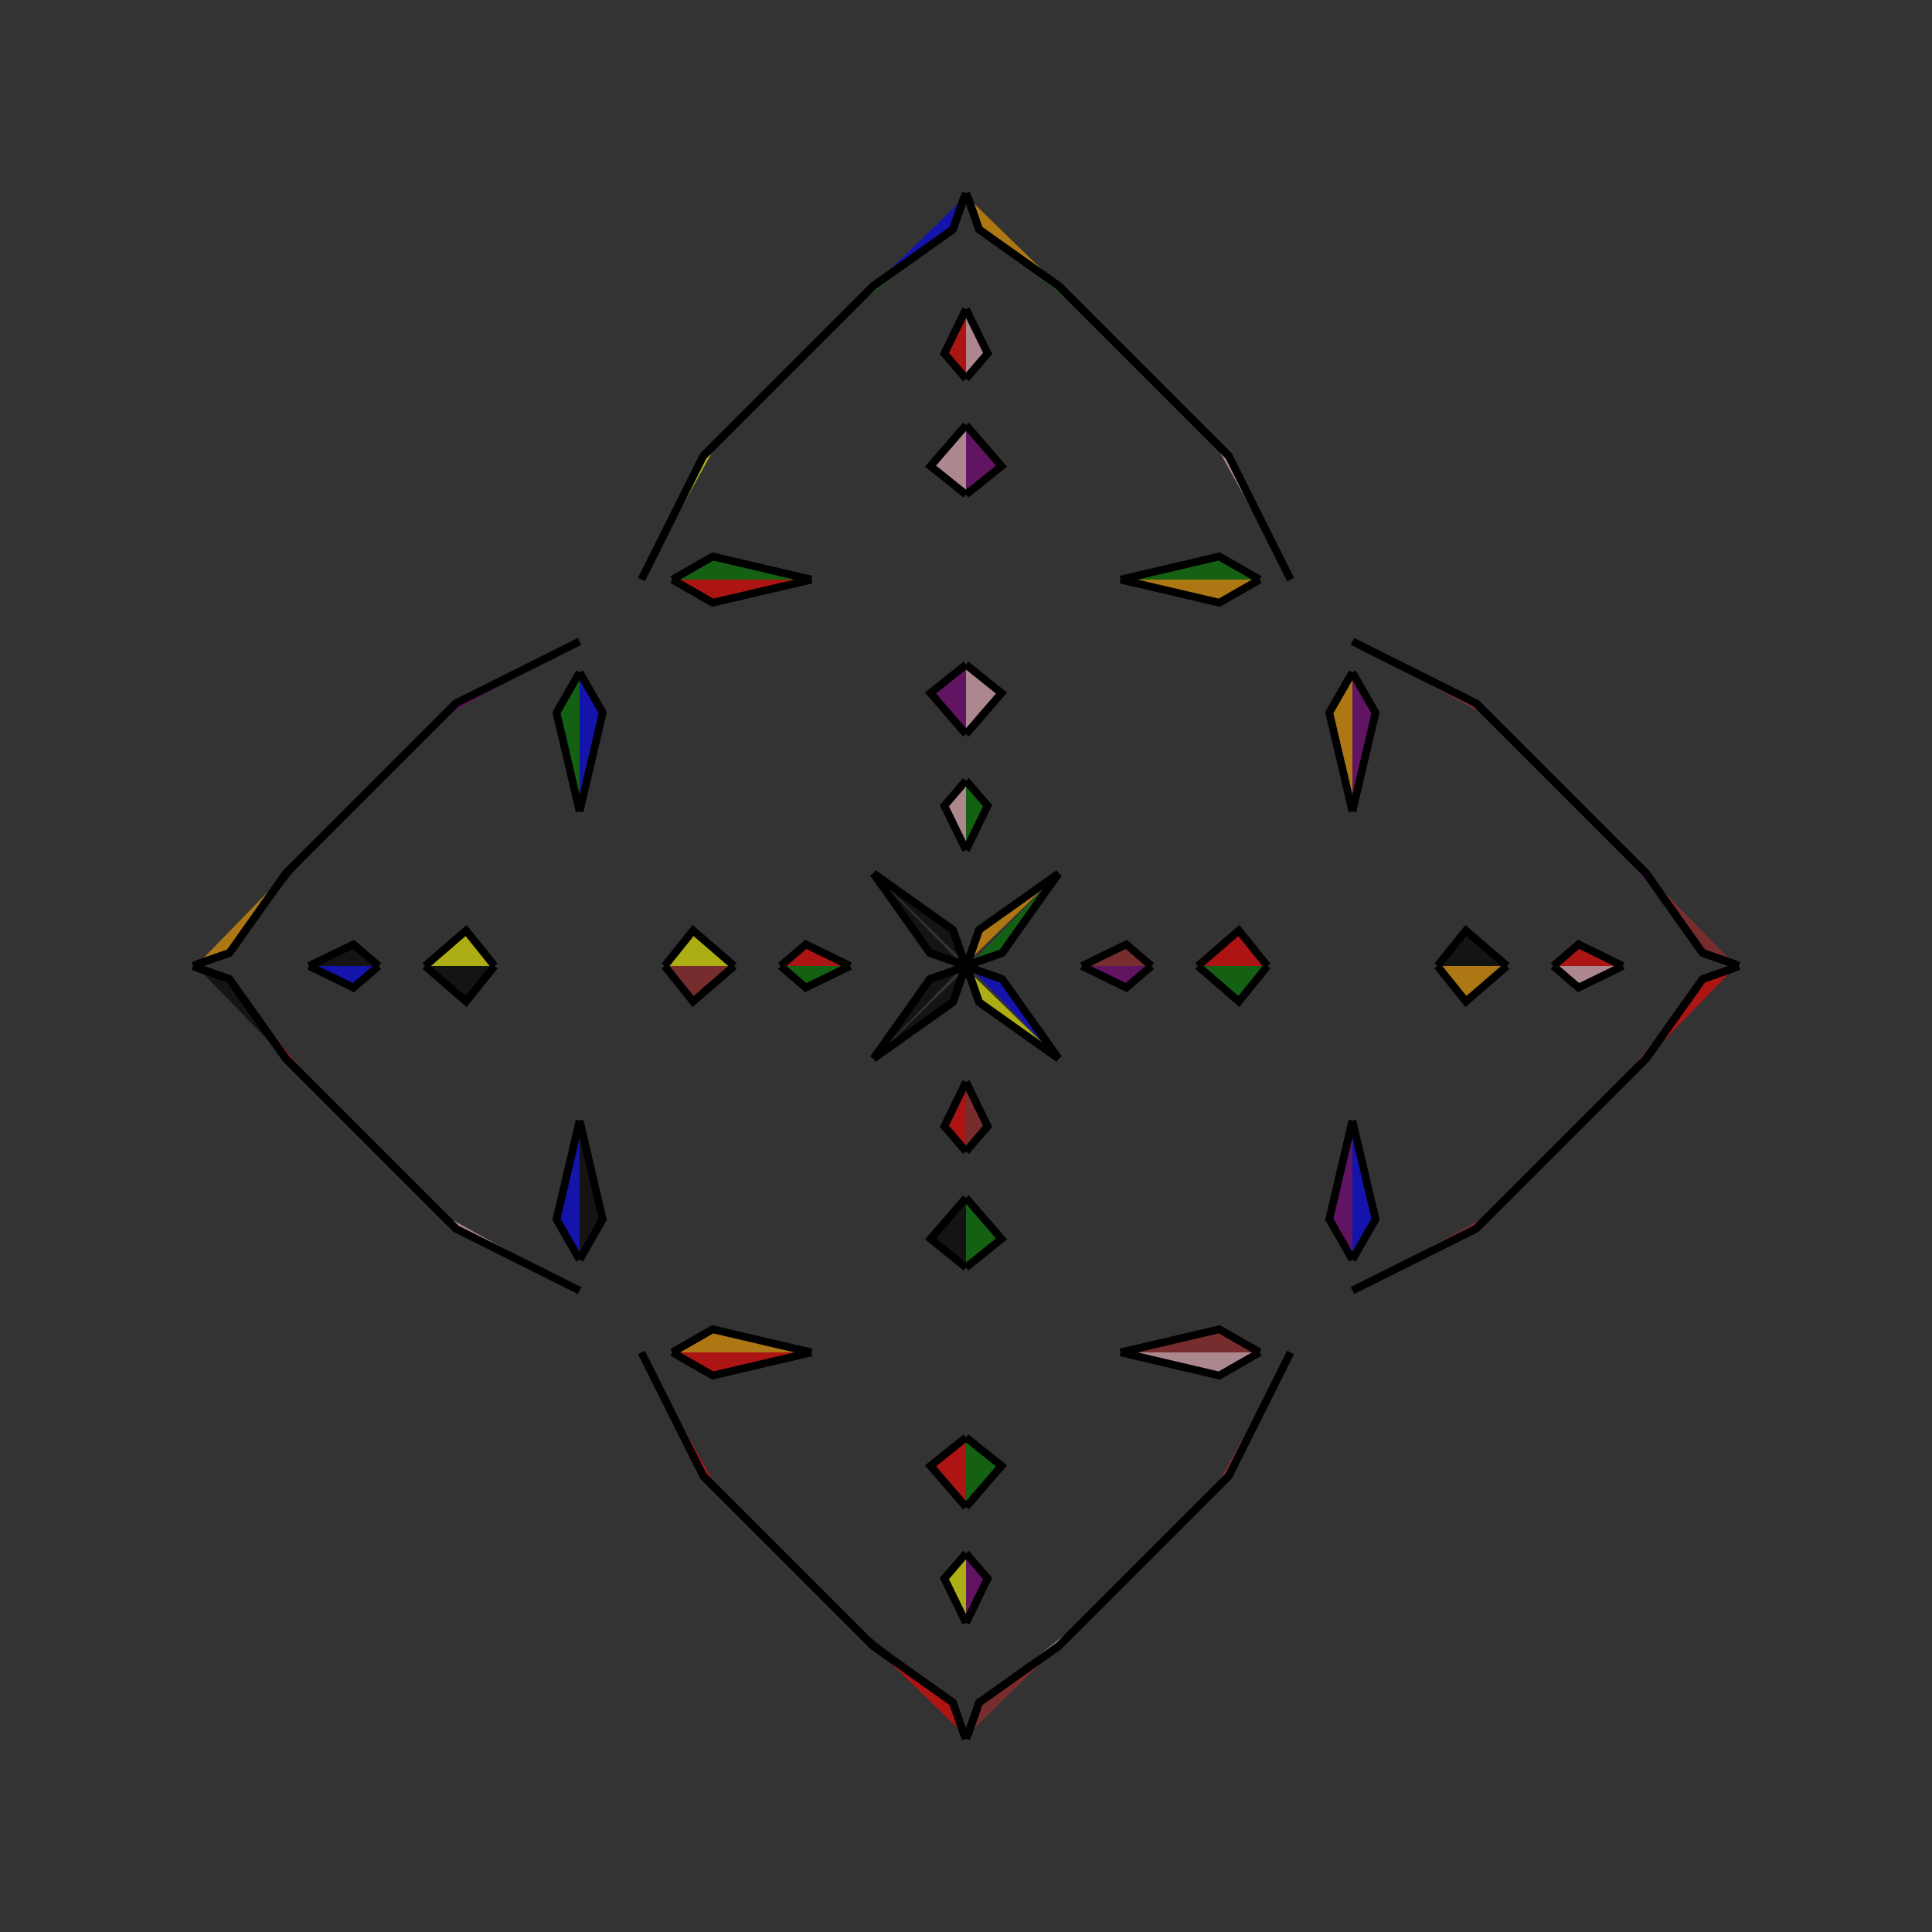 <?xml version="1.0" encoding="UTF-8"?>
<svg xmlns="http://www.w3.org/2000/svg" xmlns:xlink="http://www.w3.org/1999/xlink"
     width="250" height="250" viewBox="-125.0 -125.0 250 250">
<rect x="-125.0" y="-125.0" width="250" height="250" fill="#333333" stroke="none"/>
<defs>
</defs>
<path d="M15.0,-0.0 L20.736,-2.8 L24.0,-0.0" fill="brown" fill-opacity="0.6" stroke="black" stroke-width="1" />
<path d="M15.0,-0.0 L20.736,2.8 L24.0,-0.0" fill="purple" fill-opacity="0.6" stroke="black" stroke-width="1" />
<path d="M30.0,-0.0 L35.314,-4.593 L39.0,-0.0" fill="red" fill-opacity="0.6" stroke="black" stroke-width="1" />
<path d="M30.0,-0.0 L35.314,4.593 L39.0,-0.0" fill="green" fill-opacity="0.6" stroke="black" stroke-width="1" />
<path d="M50.0,-20.0 L47.008,-32.775 L50.0,-38.0" fill="orange" fill-opacity="0.6" stroke="black" stroke-width="1" />
<path d="M50.0,20.0 L47.008,32.775 L50.0,38.0" fill="purple" fill-opacity="0.6" stroke="black" stroke-width="1" />
<path d="M42.0,50.0 L34.0,66.0 L32.0,68.0" fill="brown" fill-opacity="0.6" stroke="black" stroke-width="1" />
<path d="M42.0,-50.0 L34.0,-66.0 L32.0,-68.0" fill="pink" fill-opacity="0.6" stroke="black" stroke-width="1" />
<path d="M34.0,66.0 L32.0,68.0 L19.0,81.0" fill="orange" fill-opacity="0.6" stroke="black" stroke-width="1" />
<path d="M34.0,-66.0 L32.0,-68.0 L19.0,-81.0" fill="pink" fill-opacity="0.6" stroke="black" stroke-width="1" />
<path d="M32.0,68.0 L19.0,81.0 L18.0,82.0" fill="blue" fill-opacity="0.6" stroke="black" stroke-width="1" />
<path d="M32.0,-68.0 L19.0,-81.0 L18.0,-82.0" fill="orange" fill-opacity="0.6" stroke="black" stroke-width="1" />
<path d="M19.0,81.0 L18.0,82.0 L16.0,84.0" fill="blue" fill-opacity="0.6" stroke="black" stroke-width="1" />
<path d="M19.0,-81.0 L18.0,-82.0 L16.0,-84.0" fill="black" fill-opacity="0.6" stroke="black" stroke-width="1" />
<path d="M18.0,82.0 L16.0,84.0 L12.0,88.0" fill="red" fill-opacity="0.6" stroke="black" stroke-width="1" />
<path d="M18.0,-82.0 L16.0,-84.0 L12.0,-88.0" fill="yellow" fill-opacity="0.6" stroke="black" stroke-width="1" />
<path d="M16.0,84.0 L12.0,88.0 L1.69,95.318" fill="pink" fill-opacity="0.6" stroke="black" stroke-width="1" />
<path d="M16.0,-84.0 L12.0,-88.0 L1.69,-95.318" fill="green" fill-opacity="0.6" stroke="black" stroke-width="1" />
<path d="M12.0,-12.0 L4.682,-1.69 L0.587,-0.259" fill="green" fill-opacity="0.6" stroke="black" stroke-width="1" />
<path d="M12.0,12.0 L4.682,1.69 L0.587,0.259" fill="blue" fill-opacity="0.6" stroke="black" stroke-width="1" />
<path d="M4.682,-1.69 L0.587,-0.259 L0.0,-0.0" fill="pink" fill-opacity="0.6" stroke="black" stroke-width="1" />
<path d="M4.682,1.69 L0.587,0.259 L0.0,-0.0" fill="black" fill-opacity="0.6" stroke="black" stroke-width="1" />
<path d="M-15.0,-0.0 L-20.736,-2.8 L-24.0,-0.0" fill="red" fill-opacity="0.6" stroke="black" stroke-width="1" />
<path d="M-15.0,-0.0 L-20.736,2.8 L-24.0,-0.0" fill="green" fill-opacity="0.6" stroke="black" stroke-width="1" />
<path d="M-30.0,-0.0 L-35.314,-4.593 L-39.0,-0.0" fill="yellow" fill-opacity="0.6" stroke="black" stroke-width="1" />
<path d="M-30.0,-0.0 L-35.314,4.593 L-39.0,-0.0" fill="brown" fill-opacity="0.6" stroke="black" stroke-width="1" />
<path d="M-50.0,-20.0 L-47.008,-32.775 L-50.0,-38.0" fill="blue" fill-opacity="0.6" stroke="black" stroke-width="1" />
<path d="M-50.0,20.0 L-47.008,32.775 L-50.0,38.0" fill="black" fill-opacity="0.6" stroke="black" stroke-width="1" />
<path d="M-42.0,50.0 L-34.0,66.0 L-32.0,68.0" fill="red" fill-opacity="0.6" stroke="black" stroke-width="1" />
<path d="M-42.0,-50.0 L-34.0,-66.0 L-32.0,-68.0" fill="yellow" fill-opacity="0.6" stroke="black" stroke-width="1" />
<path d="M-34.0,66.0 L-32.0,68.0 L-19.0,81.0" fill="brown" fill-opacity="0.6" stroke="black" stroke-width="1" />
<path d="M-34.0,-66.0 L-32.0,-68.0 L-19.0,-81.0" fill="blue" fill-opacity="0.6" stroke="black" stroke-width="1" />
<path d="M-32.0,68.0 L-19.0,81.0 L-18.0,82.0" fill="black" fill-opacity="0.6" stroke="black" stroke-width="1" />
<path d="M-32.0,-68.0 L-19.0,-81.0 L-18.0,-82.0" fill="orange" fill-opacity="0.6" stroke="black" stroke-width="1" />
<path d="M-19.0,81.0 L-18.0,82.0 L-16.0,84.0" fill="pink" fill-opacity="0.6" stroke="black" stroke-width="1" />
<path d="M-19.0,-81.0 L-18.0,-82.0 L-16.0,-84.0" fill="red" fill-opacity="0.6" stroke="black" stroke-width="1" />
<path d="M-18.0,82.0 L-16.0,84.0 L-12.0,88.0" fill="red" fill-opacity="0.6" stroke="black" stroke-width="1" />
<path d="M-18.0,-82.0 L-16.0,-84.0 L-12.0,-88.0" fill="green" fill-opacity="0.6" stroke="black" stroke-width="1" />
<path d="M-16.0,84.0 L-12.0,88.0 L-1.69,95.318" fill="black" fill-opacity="0.6" stroke="black" stroke-width="1" />
<path d="M-16.0,-84.0 L-12.0,-88.0 L-1.69,-95.318" fill="green" fill-opacity="0.6" stroke="black" stroke-width="1" />
<path d="M-12.0,-12.0 L-4.682,-1.69 L-0.587,-0.259" fill="black" fill-opacity="0.6" stroke="black" stroke-width="1" />
<path d="M-12.0,12.0 L-4.682,1.69 L-0.587,0.259" fill="black" fill-opacity="0.6" stroke="black" stroke-width="1" />
<path d="M-4.682,-1.69 L-0.587,-0.259 L0.0,-0.0" fill="orange" fill-opacity="0.6" stroke="black" stroke-width="1" />
<path d="M-4.682,1.69 L-0.587,0.259 L0.0,-0.0" fill="orange" fill-opacity="0.6" stroke="black" stroke-width="1" />
<path d="M85.0,-0.0 L79.264,2.8 L76.0,-0.0" fill="pink" fill-opacity="0.6" stroke="black" stroke-width="1" />
<path d="M85.0,-0.0 L79.264,-2.8 L76.0,-0.0" fill="red" fill-opacity="0.6" stroke="black" stroke-width="1" />
<path d="M70.0,-0.0 L64.686,4.593 L61.0,-0.0" fill="orange" fill-opacity="0.6" stroke="black" stroke-width="1" />
<path d="M70.0,-0.0 L64.686,-4.593 L61.0,-0.0" fill="black" fill-opacity="0.6" stroke="black" stroke-width="1" />
<path d="M50.0,20.0 L52.992,32.775 L50.0,38.0" fill="blue" fill-opacity="0.6" stroke="black" stroke-width="1" />
<path d="M50.0,-20.0 L52.992,-32.775 L50.0,-38.0" fill="purple" fill-opacity="0.6" stroke="black" stroke-width="1" />
<path d="M50.0,42.0 L66.0,34.0 L68.0,32.0" fill="brown" fill-opacity="0.6" stroke="black" stroke-width="1" />
<path d="M50.0,-42.0 L66.0,-34.0 L68.0,-32.0" fill="brown" fill-opacity="0.6" stroke="black" stroke-width="1" />
<path d="M66.0,34.0 L68.0,32.0 L81.0,19.0" fill="orange" fill-opacity="0.6" stroke="black" stroke-width="1" />
<path d="M66.0,-34.0 L68.0,-32.0 L81.0,-19.0" fill="orange" fill-opacity="0.6" stroke="black" stroke-width="1" />
<path d="M68.0,32.0 L81.0,19.0 L82.0,18.0" fill="black" fill-opacity="0.6" stroke="black" stroke-width="1" />
<path d="M68.0,-32.0 L81.0,-19.0 L82.0,-18.0" fill="orange" fill-opacity="0.6" stroke="black" stroke-width="1" />
<path d="M81.0,19.0 L82.0,18.0 L84.0,16.0" fill="pink" fill-opacity="0.6" stroke="black" stroke-width="1" />
<path d="M81.0,-19.0 L82.0,-18.0 L84.0,-16.0" fill="black" fill-opacity="0.6" stroke="black" stroke-width="1" />
<path d="M82.0,18.0 L84.0,16.0 L88.0,12.0" fill="brown" fill-opacity="0.6" stroke="black" stroke-width="1" />
<path d="M82.0,-18.0 L84.0,-16.0 L88.0,-12.0" fill="yellow" fill-opacity="0.6" stroke="black" stroke-width="1" />
<path d="M84.0,16.0 L88.0,12.0 L95.318,1.69" fill="brown" fill-opacity="0.6" stroke="black" stroke-width="1" />
<path d="M84.0,-16.0 L88.0,-12.0 L95.318,-1.69" fill="purple" fill-opacity="0.6" stroke="black" stroke-width="1" />
<path d="M88.0,12.0 L95.318,1.69 L99.413,0.259" fill="red" fill-opacity="0.6" stroke="black" stroke-width="1" />
<path d="M88.0,-12.0 L95.318,-1.69 L99.413,-0.259" fill="brown" fill-opacity="0.6" stroke="black" stroke-width="1" />
<path d="M95.318,1.69 L99.413,0.259 L100.0,-0.0" fill="red" fill-opacity="0.6" stroke="black" stroke-width="1" />
<path d="M95.318,-1.69 L99.413,-0.259 L100.0,-0.0" fill="orange" fill-opacity="0.6" stroke="black" stroke-width="1" />
<path d="M0.0,-15.0 L2.8,-20.736 L0.0,-24.0" fill="green" fill-opacity="0.6" stroke="black" stroke-width="1" />
<path d="M0.0,15.0 L2.8,20.736 L0.0,24.0" fill="brown" fill-opacity="0.6" stroke="black" stroke-width="1" />
<path d="M0.0,85.0 L2.8,79.264 L0.0,76.0" fill="purple" fill-opacity="0.6" stroke="black" stroke-width="1" />
<path d="M0.0,-85.0 L2.8,-79.264 L0.0,-76.0" fill="pink" fill-opacity="0.6" stroke="black" stroke-width="1" />
<path d="M0.0,-30.0 L4.593,-35.314 L0.0,-39.0" fill="pink" fill-opacity="0.6" stroke="black" stroke-width="1" />
<path d="M0.0,30.0 L4.593,35.314 L0.0,39.0" fill="green" fill-opacity="0.6" stroke="black" stroke-width="1" />
<path d="M0.0,70.0 L4.593,64.686 L0.0,61.0" fill="green" fill-opacity="0.6" stroke="black" stroke-width="1" />
<path d="M0.0,-70.0 L4.593,-64.686 L0.0,-61.0" fill="purple" fill-opacity="0.6" stroke="black" stroke-width="1" />
<path d="M20.0,-50.0 L32.775,-47.008 L38.0,-50.0" fill="orange" fill-opacity="0.6" stroke="black" stroke-width="1" />
<path d="M20.0,50.0 L32.775,47.008 L38.0,50.0" fill="brown" fill-opacity="0.6" stroke="black" stroke-width="1" />
<path d="M20.0,50.0 L32.775,52.992 L38.0,50.0" fill="pink" fill-opacity="0.6" stroke="black" stroke-width="1" />
<path d="M20.0,-50.0 L32.775,-52.992 L38.0,-50.0" fill="green" fill-opacity="0.6" stroke="black" stroke-width="1" />
<path d="M12.0,-12.0 L1.69,-4.682 L0.259,-0.587" fill="orange" fill-opacity="0.6" stroke="black" stroke-width="1" />
<path d="M12.0,12.0 L1.69,4.682 L0.259,0.587" fill="yellow" fill-opacity="0.6" stroke="black" stroke-width="1" />
<path d="M12.0,88.0 L1.69,95.318 L0.259,99.413" fill="brown" fill-opacity="0.6" stroke="black" stroke-width="1" />
<path d="M12.0,-88.0 L1.69,-95.318 L0.259,-99.413" fill="orange" fill-opacity="0.6" stroke="black" stroke-width="1" />
<path d="M1.69,-4.682 L0.259,-0.587 L0.0,-0.0" fill="red" fill-opacity="0.6" stroke="black" stroke-width="1" />
<path d="M1.69,4.682 L0.259,0.587 L0.0,-0.0" fill="blue" fill-opacity="0.6" stroke="black" stroke-width="1" />
<path d="M1.69,95.318 L0.259,99.413 L0.0,100.0" fill="brown" fill-opacity="0.6" stroke="black" stroke-width="1" />
<path d="M1.69,-95.318 L0.259,-99.413 L0.0,-100.0" fill="black" fill-opacity="0.6" stroke="black" stroke-width="1" />
<path d="M0.0,85.0 L-2.8,79.264 L0.0,76.0" fill="yellow" fill-opacity="0.6" stroke="black" stroke-width="1" />
<path d="M0.0,-15.0 L-2.8,-20.736 L0.0,-24.0" fill="pink" fill-opacity="0.6" stroke="black" stroke-width="1" />
<path d="M0.0,15.0 L-2.8,20.736 L0.0,24.0" fill="red" fill-opacity="0.6" stroke="black" stroke-width="1" />
<path d="M0.0,-85.0 L-2.8,-79.264 L0.0,-76.0" fill="red" fill-opacity="0.6" stroke="black" stroke-width="1" />
<path d="M0.0,70.0 L-4.593,64.686 L0.0,61.0" fill="red" fill-opacity="0.6" stroke="black" stroke-width="1" />
<path d="M0.0,-30.0 L-4.593,-35.314 L0.0,-39.0" fill="purple" fill-opacity="0.6" stroke="black" stroke-width="1" />
<path d="M0.0,30.0 L-4.593,35.314 L0.0,39.0" fill="black" fill-opacity="0.6" stroke="black" stroke-width="1" />
<path d="M0.0,-70.0 L-4.593,-64.686 L0.0,-61.0" fill="pink" fill-opacity="0.6" stroke="black" stroke-width="1" />
<path d="M-20.0,50.0 L-32.775,52.992 L-38.0,50.0" fill="red" fill-opacity="0.6" stroke="black" stroke-width="1" />
<path d="M-20.0,-50.0 L-32.775,-47.008 L-38.0,-50.0" fill="red" fill-opacity="0.6" stroke="black" stroke-width="1" />
<path d="M-20.0,50.0 L-32.775,47.008 L-38.0,50.0" fill="orange" fill-opacity="0.6" stroke="black" stroke-width="1" />
<path d="M-20.0,-50.0 L-32.775,-52.992 L-38.0,-50.0" fill="green" fill-opacity="0.6" stroke="black" stroke-width="1" />
<path d="M-12.0,88.0 L-1.69,95.318 L-0.259,99.413" fill="red" fill-opacity="0.6" stroke="black" stroke-width="1" />
<path d="M-12.0,-12.0 L-1.69,-4.682 L-0.259,-0.587" fill="black" fill-opacity="0.6" stroke="black" stroke-width="1" />
<path d="M-12.0,12.0 L-1.69,4.682 L-0.259,0.587" fill="black" fill-opacity="0.6" stroke="black" stroke-width="1" />
<path d="M-12.0,-88.0 L-1.69,-95.318 L-0.259,-99.413" fill="blue" fill-opacity="0.6" stroke="black" stroke-width="1" />
<path d="M-1.69,95.318 L-0.259,99.413 L0.0,100.0" fill="pink" fill-opacity="0.6" stroke="black" stroke-width="1" />
<path d="M-1.69,-4.682 L-0.259,-0.587 L0.0,-0.0" fill="red" fill-opacity="0.6" stroke="black" stroke-width="1" />
<path d="M-1.69,4.682 L-0.259,0.587 L0.0,-0.0" fill="blue" fill-opacity="0.6" stroke="black" stroke-width="1" />
<path d="M-1.69,-95.318 L-0.259,-99.413 L0.0,-100.0" fill="blue" fill-opacity="0.6" stroke="black" stroke-width="1" />
<path d="M-85.0,-0.0 L-79.264,-2.8 L-76.0,-0.0" fill="black" fill-opacity="0.6" stroke="black" stroke-width="1" />
<path d="M-85.0,-0.0 L-79.264,2.8 L-76.0,-0.0" fill="blue" fill-opacity="0.6" stroke="black" stroke-width="1" />
<path d="M-70.0,-0.0 L-64.686,-4.593 L-61.0,-0.0" fill="yellow" fill-opacity="0.6" stroke="black" stroke-width="1" />
<path d="M-70.0,-0.0 L-64.686,4.593 L-61.0,-0.0" fill="black" fill-opacity="0.6" stroke="black" stroke-width="1" />
<path d="M-50.0,-20.0 L-52.992,-32.775 L-50.0,-38.0" fill="green" fill-opacity="0.6" stroke="black" stroke-width="1" />
<path d="M-50.0,20.0 L-52.992,32.775 L-50.0,38.0" fill="blue" fill-opacity="0.6" stroke="black" stroke-width="1" />
<path d="M-50.0,-42.0 L-66.0,-34.0 L-68.0,-32.0" fill="purple" fill-opacity="0.6" stroke="black" stroke-width="1" />
<path d="M-50.0,42.0 L-66.0,34.0 L-68.0,32.0" fill="pink" fill-opacity="0.6" stroke="black" stroke-width="1" />
<path d="M-66.0,-34.0 L-68.0,-32.0 L-81.0,-19.0" fill="purple" fill-opacity="0.6" stroke="black" stroke-width="1" />
<path d="M-66.0,34.0 L-68.0,32.0 L-81.0,19.0" fill="green" fill-opacity="0.6" stroke="black" stroke-width="1" />
<path d="M-68.0,-32.0 L-81.0,-19.0 L-82.0,-18.0" fill="green" fill-opacity="0.6" stroke="black" stroke-width="1" />
<path d="M-68.0,32.0 L-81.0,19.0 L-82.0,18.0" fill="brown" fill-opacity="0.6" stroke="black" stroke-width="1" />
<path d="M-81.0,-19.0 L-82.0,-18.0 L-84.0,-16.0" fill="purple" fill-opacity="0.6" stroke="black" stroke-width="1" />
<path d="M-81.0,19.0 L-82.0,18.0 L-84.0,16.0" fill="black" fill-opacity="0.6" stroke="black" stroke-width="1" />
<path d="M-82.0,-18.0 L-84.0,-16.0 L-88.0,-12.0" fill="black" fill-opacity="0.6" stroke="black" stroke-width="1" />
<path d="M-82.0,18.0 L-84.0,16.0 L-88.0,12.0" fill="green" fill-opacity="0.6" stroke="black" stroke-width="1" />
<path d="M-84.0,-16.0 L-88.0,-12.0 L-95.318,-1.69" fill="black" fill-opacity="0.6" stroke="black" stroke-width="1" />
<path d="M-84.0,16.0 L-88.0,12.0 L-95.318,1.69" fill="red" fill-opacity="0.6" stroke="black" stroke-width="1" />
<path d="M-88.0,-12.0 L-95.318,-1.69 L-99.413,-0.259" fill="orange" fill-opacity="0.6" stroke="black" stroke-width="1" />
<path d="M-88.0,12.0 L-95.318,1.69 L-99.413,0.259" fill="black" fill-opacity="0.6" stroke="black" stroke-width="1" />
<path d="M-95.318,-1.69 L-99.413,-0.259 L-100.0,-0.0" fill="yellow" fill-opacity="0.6" stroke="black" stroke-width="1" />
<path d="M-95.318,1.69 L-99.413,0.259 L-100.0,-0.0" fill="pink" fill-opacity="0.6" stroke="black" stroke-width="1" />
</svg>